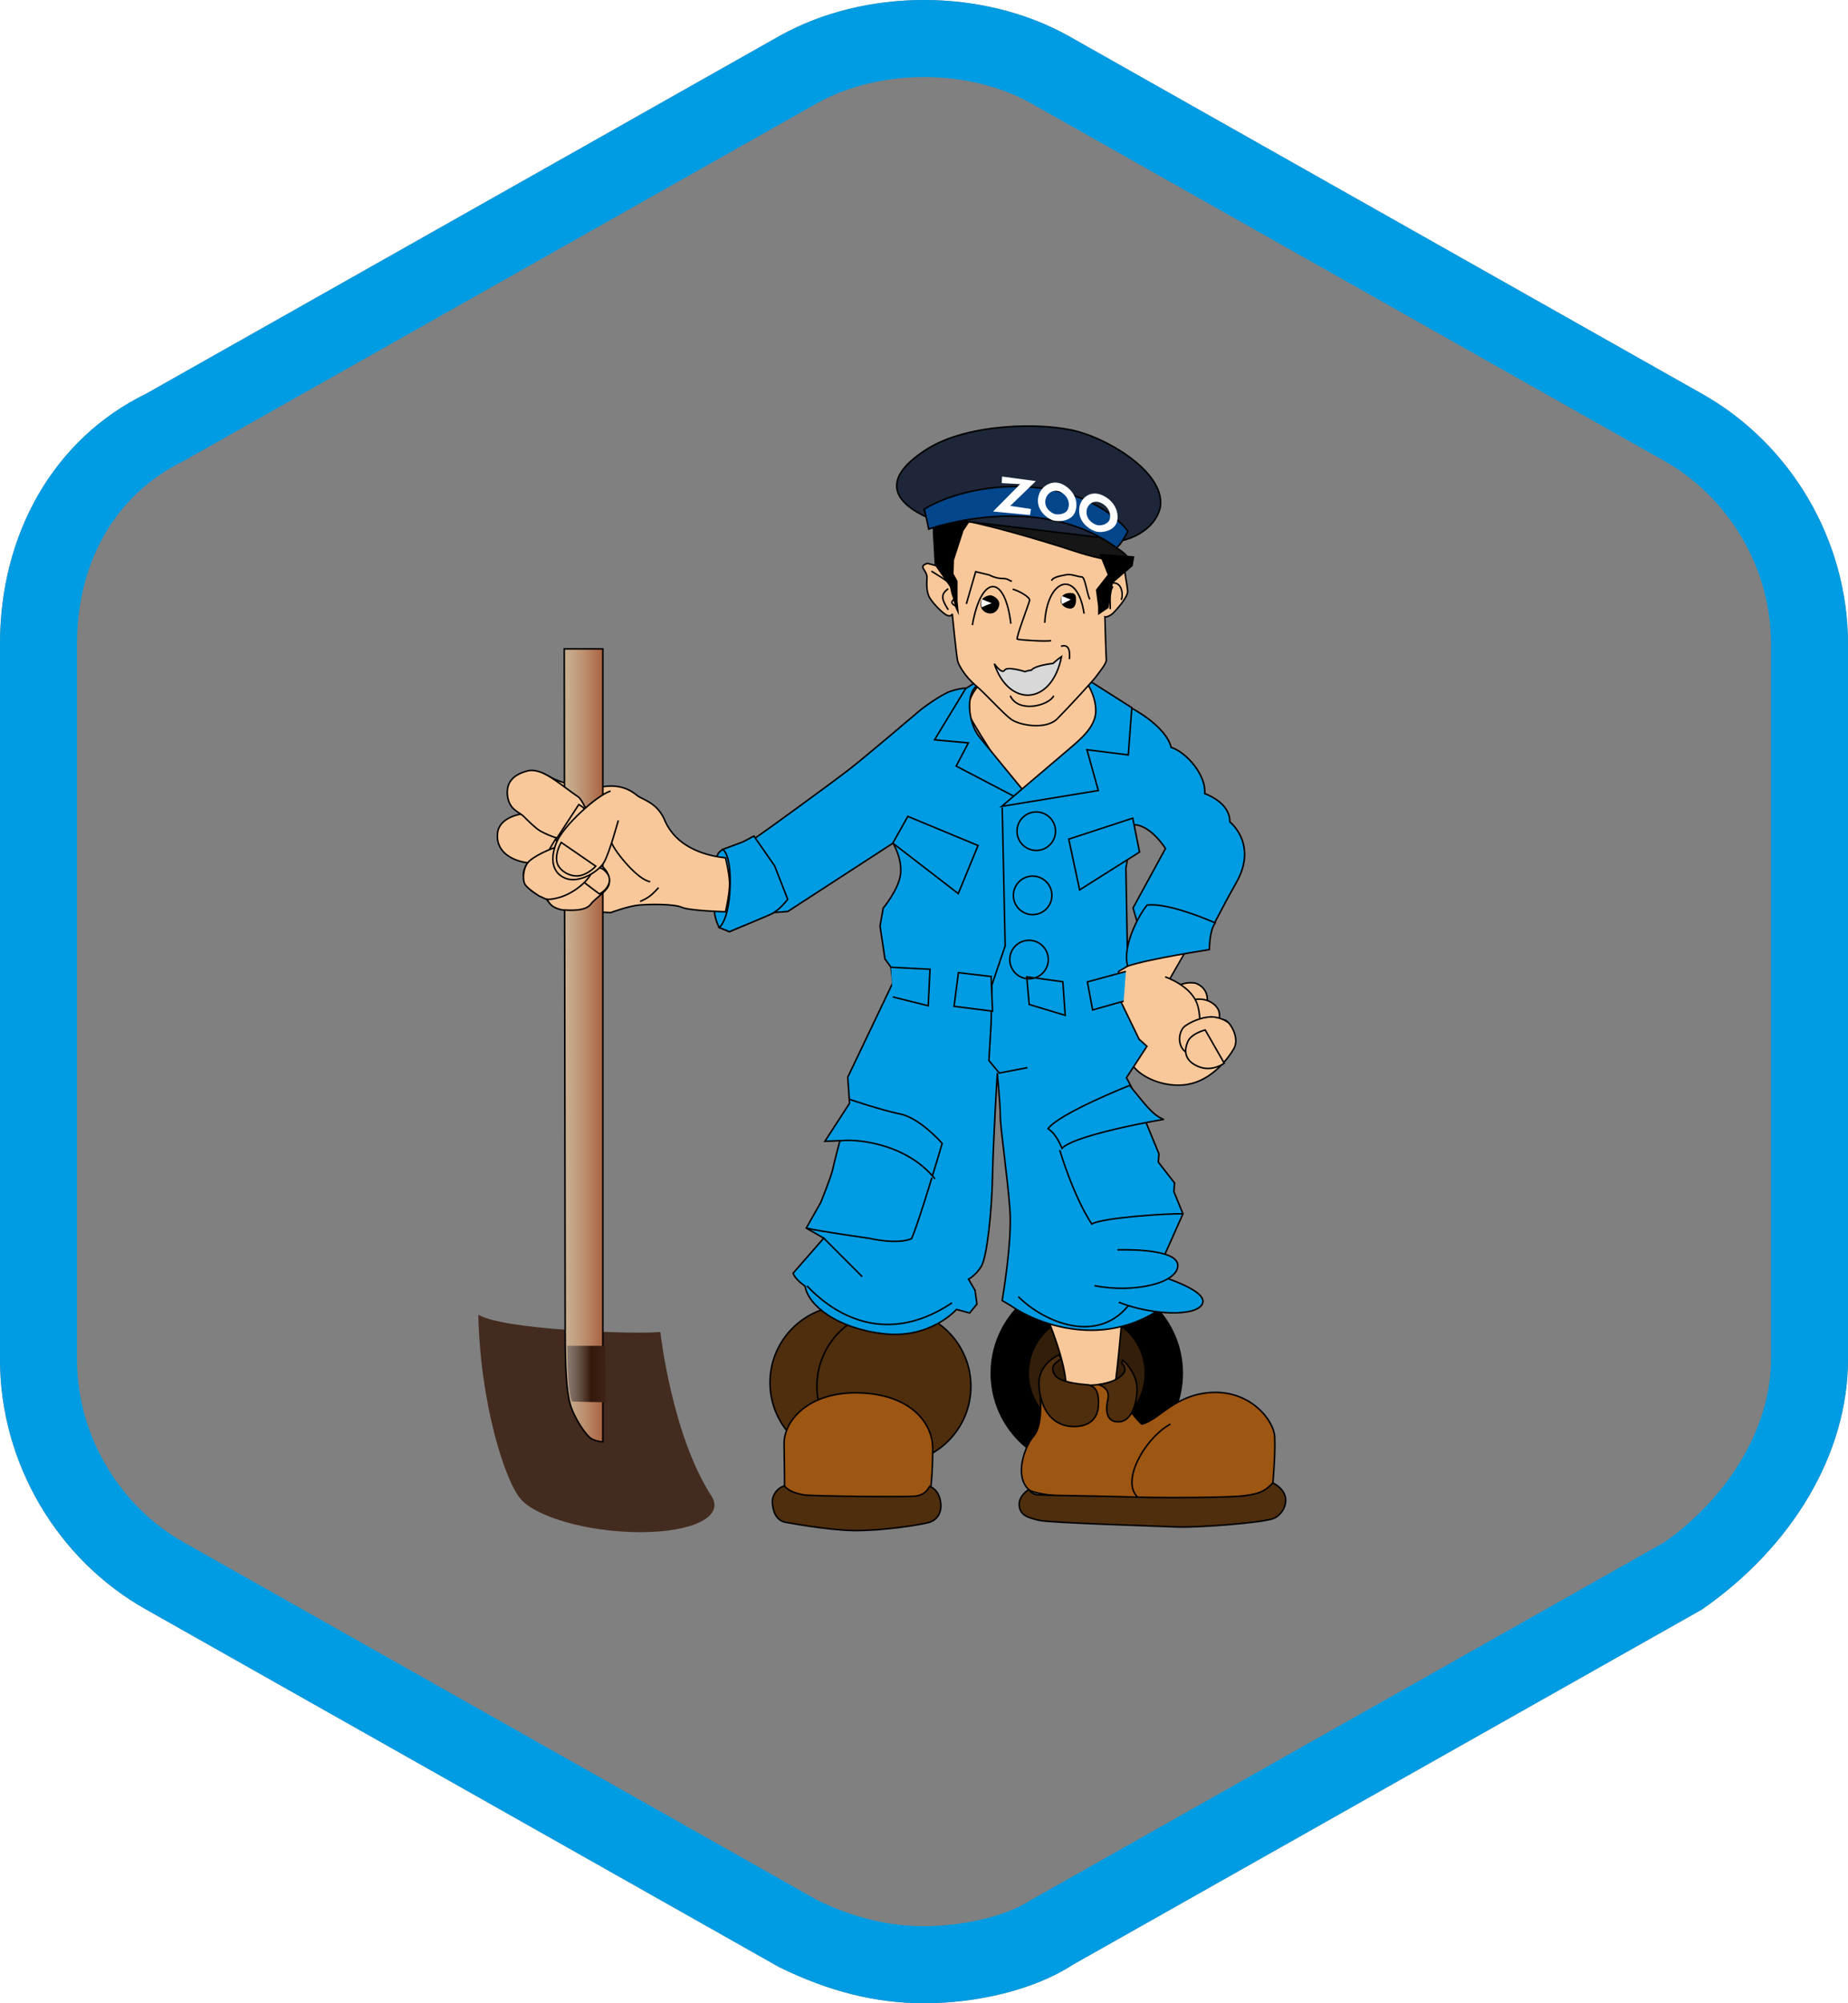 <svg xmlns="http://www.w3.org/2000/svg" width="24" height="26" viewBox="0 0 24 26">
  <rect x="0" y="0" width="24" height="26" fill="#808080" stroke="none"/>
  <defs>
    <linearGradient id="zookeeper-blue-a" x1="-.001%" x2="99.999%" y1="50%" y2="50%">
      <stop offset="0%" stop-color="#442B1F"/>
      <stop offset="100%" stop-color="#442B1F"/>
    </linearGradient>
    <linearGradient id="zookeeper-blue-b" x1="-.002%" y1="50%" y2="50%">
      <stop offset="0%" stop-color="#C8B091"/>
      <stop offset="19.87%" stop-color="#C5A788"/>
      <stop offset="52.9%" stop-color="#BC8E6E"/>
      <stop offset="94.79%" stop-color="#AD6745"/>
      <stop offset="99.44%" stop-color="#AB6240"/>
    </linearGradient>
    <linearGradient id="zookeeper-blue-c" x1="0%" x2="100.003%" y1="50.003%" y2="50.003%">
      <stop offset="0%" stop-color="#88786F"/>
      <stop offset="10.54%" stop-color="#806F66"/>
      <stop offset="28.06%" stop-color="#6B574C"/>
      <stop offset="50.27%" stop-color="#493023"/>
      <stop offset="62.19%" stop-color="#34180A"/>
      <stop offset="100%" stop-color="#3E2316"/>
    </linearGradient>
    <linearGradient id="zookeeper-blue-d" x1="50%" x2="50%" y1="99.999%" y2="-.002%">
      <stop offset="37.24%" stop-color="#1D2739"/>
      <stop offset="99.44%" stop-color="#1D2739"/>
    </linearGradient>
  </defs>
  <g fill="none">
    <path fill="#FFF" d="M24,8.358 C24,7.004 23.249,5.751 22.098,5.108 L13.881,0.469 C12.764,-0.156 11.236,-0.156 10.123,0.467 L1.898,5.11 C0.697,5.695 0,6.931 0,8.358 L0,0 L24,0 L24,8.358 Z M24,17.642 L24,26 L0,26 L0,17.642 C0,18.996 0.751,20.249 1.902,20.892 L10.119,25.531 C10.768,25.85 11.38,26 12,26 C12.685,26 13.428,25.829 13.936,25.498 L22.102,20.89 C23.277,20.075 24,18.868 24,17.642 Z"/>
    <path fill="#009CE3" d="M23,8.358 C23,7.34 22.421,6.434 21.611,5.981 L13.389,1.34 C12.579,0.887 11.421,0.887 10.611,1.34 L2.389,5.981 C1.463,6.434 1,7.34 1,8.358 L1,17.642 C1,18.66 1.579,19.566 2.389,20.019 L10.611,24.66 C11.074,24.887 11.537,25 12,25 C12.463,25 13.042,24.887 13.389,24.66 L21.611,20.019 C22.421,19.453 23,18.547 23,17.642 L23,8.358 Z M24,8.358 L24,17.642 C24,18.868 23.277,20.075 22.102,20.89 L13.936,25.498 C13.428,25.829 12.685,26 12,26 C11.38,26 10.768,25.85 10.119,25.531 L1.902,20.892 C0.751,20.249 0,18.996 0,17.642 L0,8.358 C0,6.931 0.697,5.695 1.898,5.11 L10.123,0.467 C11.236,-0.156 12.764,-0.156 13.881,0.469 L22.098,5.108 C23.249,5.751 24,7.004 24,8.358 Z"/>
    <g transform="translate(6.2 5.5)">
      <ellipse cx="7.914" cy="12.323" fill="#331E09" stroke="#000" stroke-width=".5" rx="1" ry="1"/>
      <path fill="#F9C89A" stroke="#000" stroke-width=".02" d="M4.615 11.468C4.615 11.468 4.79 12.208 4.814 12.428 4.837 12.647 5.282 12.752 5.328 12.497 5.375 12.243 5.539 11.618 5.539 11.618L4.615 11.468zM7.411 11.63C7.411 11.63 7.645 12.185 7.645 12.497 7.645 12.809 8.207 12.856 8.254 12.647 8.301 12.439 8.371 11.618 8.371 11.618L7.411 11.63z"/>
      <path fill="#A15813" stroke="#000" stroke-width=".02" d="M5.301,12.127 C5.208,12.166 4.942,12.196 4.841,12.158 C4.739,12.119 4.849,12.52 4.88,12.644 C4.911,12.767 5.239,12.744 5.239,12.744 L5.301,12.127 Z"/>
      <ellipse cx="4.8" cy="12.445" fill="#4F2E0E" stroke="#000" stroke-width=".02" rx="1" ry="1"/>
      <ellipse cx="5.409" cy="12.494" fill="#4F2E0E" stroke="#000" stroke-width=".02" rx="1" ry="1"/>
      <path fill="#9E5613" stroke="#000" stroke-width=".02" d="M3.989,13.786 C3.989,13.786 3.989,13.544 3.983,13.243 C3.977,12.942 4.299,12.561 4.954,12.578 C5.609,12.595 5.913,12.954 5.913,13.301 C5.913,13.648 5.884,13.925 5.849,13.995 C5.814,14.064 4.135,14.087 4.071,14.024 C4.006,13.96 3.989,13.786 3.989,13.786 Z"/>
      <path fill="#4F2E0E" stroke="#000" stroke-width=".02" d="M3.989,14.255 C3.877,14.226 3.836,14.11 3.831,14 C3.825,13.891 3.918,13.798 3.989,13.786 C4.041,13.856 4.147,13.885 4.24,13.902 C4.334,13.919 5.533,13.931 5.674,13.919 C5.814,13.908 5.849,13.827 5.873,13.792 C5.972,13.827 6.013,13.931 6.019,14.029 C6.025,14.128 5.978,14.22 5.878,14.255 C5.779,14.289 5.252,14.37 4.89,14.365 C4.527,14.359 3.989,14.255 3.989,14.255 Z"/>
      <path fill="#9E5613" stroke="#000" stroke-width=".02" d="M8.353,12.381 C8.353,12.381 8.037,12.566 7.634,12.428 C7.37,12.393 7.3,12.393 7.306,12.52 C7.312,12.647 7.347,12.994 7.224,13.139 C7.101,13.283 6.972,13.659 7.16,13.833 C7.347,14.006 10.056,13.989 10.161,13.96 C10.266,13.931 10.331,13.746 10.331,13.746 C10.331,13.746 10.366,13.353 10.354,13.145 C10.342,12.937 10.05,12.555 9.553,12.572 C9.055,12.59 8.85,12.937 8.628,12.983 C8.441,12.809 8.371,12.607 8.371,12.566 C8.371,12.526 8.353,12.381 8.353,12.381 Z"/>
      <path fill="#4F2E0E" stroke="#000" stroke-width=".02" d="M7.748 13.015C7.923 13.015 8.049 12.936 8.064 12.757 8.078 12.578 8.034 12.48 7.906 12.471 7.777 12.462 7.619 12.436 7.543 12.387 7.467 12.338 7.458 12.248 7.49 12.211 7.522 12.173 7.578 12.139 7.578 12.139L7.558 12.084C7.558 12.084 7.268 12.194 7.294 12.5 7.321 12.806 7.476 13.015 7.748 13.015zM8.067 12.471C8.181 12.509 8.205 12.581 8.188 12.659 8.171 12.737 8.133 12.963 8.331 12.954 8.529 12.945 8.581 12.624 8.563 12.477 8.546 12.329 8.431 12.188 8.379 12.153 8.372 12.176 8.369 12.196 8.369 12.196 8.369 12.196 8.408 12.22 8.409 12.277 8.41 12.335 8.292 12.445 8.067 12.471z"/>
      <path stroke="#000" stroke-width=".02" d="M9,12.983 C8.65,13.176 8.315,13.792 8.619,13.962"/>
      <path fill="#4F2E0E" stroke="#000" stroke-width=".02" d="M7.16,13.833 C7.16,13.833 7.025,13.914 7.037,14.041 C7.049,14.168 7.148,14.197 7.294,14.232 C7.441,14.266 8.827,14.307 9.079,14.318 C9.33,14.33 10.19,14.266 10.337,14.209 C10.483,14.151 10.612,13.896 10.331,13.746 C10.22,13.867 10.132,13.891 9.95,13.914 C9.769,13.937 8.921,13.943 8.57,13.931 C8.219,13.919 7.37,13.908 7.282,13.902 C7.195,13.896 7.16,13.833 7.16,13.833 Z"/>
      <path fill="#F9C89A" stroke="#000" stroke-width=".02" d="M6.54 3.356C6.499 3.402 6.306 3.622 6.399 3.807 6.493 3.992 7.025 4.801 7.025 4.801 7.025 4.801 8.201 4.212 8.166 3.934 8.131 3.657 7.891 3.327 7.891 3.327L6.54 3.356zM9.432 7.644C9.471 7.594 9.556 7.35 9.326 7.26 9.143 7.23 9.01 7.34 8.971 7.395 8.932 7.45 9.053 7.744 9.127 7.754 9.202 7.764 9.432 7.644 9.432 7.644z"/>
      <path fill="#F9C89A" stroke="#000" stroke-width=".02" d="M9.592,7.827 C9.627,7.766 9.701,7.612 9.529,7.509 C9.358,7.406 9.127,7.514 9.069,7.621 C9.01,7.729 9.166,7.967 9.198,7.967 C9.229,7.967 9.592,7.827 9.592,7.827 Z"/>
      <path fill="#F9C89A" stroke="#000" stroke-width=".02" d="M9.207,6.831 L8.991,7.207 C8.991,7.207 9.112,7.363 9.159,7.559 C9.205,7.756 9.127,7.825 9.194,7.814 C9.26,7.802 9.646,7.698 9.72,7.744 C9.794,7.791 9.896,7.98 9.826,8.107 C9.755,8.234 9.553,8.496 9.268,8.565 C8.983,8.635 8.64,8.508 8.511,8.33 C8.382,8.153 8.18,7.582 8.172,7.482 C8.164,7.382 8.301,7.078 8.301,7.078 L8.831,6.842 L9.207,6.831 Z"/>
      <path fill="#F9C89A" stroke="#000" stroke-width=".02" d="M8.932,7.178 C9.074,7.232 9.299,7.351 9.356,7.556 C9.412,7.76 9.378,7.982 9.186,8.09"/>
      <path fill="#F9C89A" stroke="#000" stroke-width=".02" d="M9.547,8.132 C9.494,8.165 9.51,8.219 9.291,8.188 C9.073,8.157 9.088,7.887 9.194,7.814 C9.299,7.74 9.467,7.683 9.58,7.702 C9.693,7.721 9.748,7.771 9.748,7.771"/>
      <path fill="#F9C89A" stroke="#000" stroke-width=".02" d="M9.452,7.868 L9.699,8.299 C9.699,8.299 9.543,8.419 9.361,8.342 C9.178,8.264 9.178,8.135 9.224,8.023 C9.27,7.911 9.452,7.868 9.452,7.868 Z"/>
      <path fill="#009CE3" stroke="#000" stroke-width=".02" d="M8.507,3.697 C8.507,3.697 8.94,3.923 9.01,4.2 C9.221,4.269 9.469,4.575 9.445,4.799 C9.672,4.891 9.772,5.021 9.772,5.167 C9.897,5.275 10.084,5.552 9.857,5.953 C9.631,6.354 9.498,6.631 9.498,6.631 L8.593,6.553 L8.515,6.284 L8.936,5.513 C8.936,5.513 8.749,5.212 8.531,5.204 C8.476,5.435 8.422,5.767 8.422,5.767 L8.445,7.039 L8.328,7.108 L8.305,7.394 L8.593,7.987 L8.695,8.08 L8.429,8.488 L8.492,8.604 L8.851,9.475 L8.843,9.583 L9.053,9.853 L9.046,9.968 L9.163,10.254 L8.936,10.763 L8.796,11.04 L8.929,11.441 C8.929,11.441 8.562,11.772 7.953,11.765 C7.345,11.757 6.932,11.449 6.932,11.449 L6.815,11.379 C6.815,11.379 6.947,10.624 6.916,10.2 C6.885,9.776 6.791,9.136 6.791,8.989 C6.791,8.843 6.752,8.427 6.752,8.427 C6.752,8.427 6.698,9.313 6.69,9.76 C6.682,10.207 6.62,10.816 6.542,10.94 C6.463,11.063 6.378,11.102 6.378,11.102 L6.463,11.248 L6.487,11.425 L6.393,11.541 L6.222,11.495 C6.222,11.495 5.886,11.88 5.278,11.811 C4.669,11.742 4.295,11.441 4.256,11.194 C4.115,11.094 4.1,11.025 4.1,11.025 L4.498,10.57 L4.271,10.439 L4.459,10.107 C4.459,10.107 4.591,9.783 4.615,9.675 C4.638,9.568 4.708,9.305 4.708,9.305 L4.513,9.313 L4.833,8.82 L4.81,8.481 L5.395,7.255 L5.371,7.054 L5.293,6.946 L5.229,6.519 L5.27,6.287 C5.27,6.287 5.472,6.044 5.496,5.844 C5.519,5.644 5.398,5.443 5.398,5.443 L4.031,6.33 L3.836,6.345 L3.273,6.592 L3.141,6.538 C3.141,6.538 3.094,6.461 3.078,6.337 C3.062,6.214 3.078,5.659 3.125,5.582 C3.172,5.505 3.281,5.505 3.281,5.505 C3.281,5.505 3.46,5.474 3.601,5.381 C3.741,5.289 4.607,4.657 4.817,4.495 C5.028,4.333 5.761,3.709 5.761,3.709 C5.761,3.709 6.011,3.516 6.151,3.47 C6.292,3.423 6.385,3.431 6.385,3.431 L6.393,4.094 L7.025,4.801 L7.712,4.395 L8.258,3.894 L8.507,3.697 Z"/>
      <path fill="#009CE3" stroke="#000" stroke-width=".02" d="M6.434,3.379 L6.341,3.437 L5.937,4.102 L6.376,4.142 L6.218,4.443 L7.049,4.877 L7.119,4.796 C7.119,4.796 6.657,4.235 6.516,4.061 C6.376,3.888 6.335,3.5 6.493,3.396 C6.651,3.292 6.434,3.379 6.434,3.379"/>
      <path fill="#009CE3" stroke="#000" stroke-width=".02" d="M6.809,4.966 L8.064,4.76 L7.916,4.231 L8.453,4.298 L8.499,3.685 L7.944,3.333 L7.891,3.327 C7.891,3.327 8.026,3.5 8.031,3.714 C8.037,3.928 7.838,4.09 7.675,4.229 C7.511,4.368 6.809,4.966 6.809,4.966 Z"/>
      <polygon fill="#009CE3" stroke="#000" stroke-width=".02" points="8.511 5.119 8.599 5.559 7.821 6.05 7.68 5.391"/>
      <polyline fill="#009CE3" stroke="#000" stroke-width=".02" points="6.816 4.981 6.854 6.777 6.681 7.286 6.672 7.779 6.643 8.265 6.778 8.427 7.143 8.357"/>
      <polygon fill="#009CE3" stroke="#000" stroke-width=".02" points="7.134 7.178 7.166 7.537 7.634 7.678 7.603 7.242"/>
      <polyline fill="#009CE3" stroke="#000" stroke-width=".02" points="8.422 7.108 7.922 7.244 7.99 7.608 8.393 7.494"/>
      <polygon fill="#009CE3" stroke="#000" stroke-width=".02" points="6.672 7.174 6.69 7.624 6.19 7.561 6.247 7.124"/>
      <polyline fill="#009CE3" stroke="#000" stroke-width=".02" points="5.371 7.054 5.878 7.08 5.855 7.554 5.395 7.439"/>
      <polygon fill="#009CE3" stroke="#000" stroke-width=".02" points="5.395 5.443 6.245 6.098 6.502 5.474 5.59 5.096"/>
      <path fill="#009CE3" stroke="#000" stroke-width=".02" d="M9.506 6.825C9.506 6.825 9.506 6.576 9.582 6.478 9.395 6.397 8.944 6.218 8.698 6.247 8.581 6.386 8.373 6.79 8.445 7.039 8.716 6.946 9.506 6.825 9.506 6.825zM3.591 5.351L3.86 5.738 4.03 6.172C4.03 6.172 3.924 6.316 3.807 6.368 3.69 6.42 3.273 6.592 3.273 6.592L3.14 6.538C3.14 6.538 3.263 6.461 3.281 6.021 3.298 5.582 3.187 5.524 3.187 5.524L3.45 5.426 3.591 5.351zM7.563 9.427C7.563 9.427 7.733 10.011 7.979 10.387 8.102 10.306 8.956 10.248 9.163 10.254"/>
      <path stroke="#000" stroke-width=".02" d="M4.271,10.439 C4.427,10.479 5.089,10.572 5.089,10.572 C5.089,10.572 5.445,10.658 5.638,10.577 C5.738,10.358 6.036,9.34 6.036,9.34 C6.036,9.34 5.75,9.011 5.492,8.959 C5.235,8.906 4.831,8.768 4.831,8.768"/>
      <path fill="#009CE3" stroke="#000" stroke-width=".02" d="M4.708,9.309 C4.849,9.279 5.545,9.309 5.943,9.801"/>
      <path stroke="#000" stroke-width=".02" d="M4.498,10.57 L4.998,11.07"/>
      <path fill="#009CE3" stroke="#000" stroke-width=".02" d="M4.281,11.19 C4.544,11.47 5.235,12.03 6.165,11.409"/>
      <path stroke="#000" stroke-width=".02" d="M7.025,11.329 C7.347,11.654 8.078,11.983 8.494,11.393"/>
      <path fill="#009CE3" stroke="#000" stroke-width=".02" d="M8.33,11.402 C8.745,11.568 9.348,11.597 9.418,11.416 C9.488,11.235 8.796,11.04 8.796,11.04"/>
      <path fill="#009CE3" stroke="#000" stroke-width=".02" d="M8.014 11.187C8.523 11.287 9.096 11.156 9.096 10.924 9.096 10.691 8.312 10.722 8.312 10.722M8.47 8.588C8.64 8.791 8.769 8.982 8.915 9.028 8.564 9.086 7.721 9.259 7.593 9.404 7.534 9.271 7.487 9.201 7.411 9.149 7.563 8.947 8.47 8.588 8.47 8.588z"/>
      <path fill="#F9C89A" stroke="#000" stroke-width=".02" d="M3.222,5.634 C3.011,5.611 2.579,5.524 2.421,5.119 C2.321,4.917 2.157,4.882 2.081,4.83 C1.982,4.744 1.841,4.68 1.642,4.709 C1.443,4.738 1.128,4.691 0.929,4.576 C0.73,4.46 0.519,4.535 0.449,4.634 C0.379,4.732 0.373,4.871 0.443,4.946 C0.513,5.021 0.56,5.067 0.56,5.067 C0.56,5.067 0.285,5.108 0.262,5.31 C0.238,5.513 0.385,5.611 0.478,5.651 C0.572,5.692 0.654,5.698 0.654,5.698 C0.654,5.698 0.548,5.836 0.624,5.969 C0.7,6.102 0.888,6.16 0.888,6.16 C0.888,6.16 0.975,6.282 1.069,6.299 C1.163,6.316 1.73,6.345 1.73,6.345 C1.73,6.345 1.964,6.258 2.099,6.247 C2.233,6.235 2.549,6.23 2.655,6.276 C2.76,6.322 3.222,6.334 3.222,6.334 C3.222,6.334 3.281,6.085 3.275,5.952 C3.269,5.819 3.222,5.634 3.222,5.634 Z"/>
      <path fill="url(#zookeeper-blue-a)" d="M2.376,11.788 C2.056,11.819 0.355,11.765 0.012,11.564 C0.036,12.721 0.363,13.746 0.574,13.969 C0.784,14.193 1.44,14.386 2.118,14.386 C2.797,14.386 3.213,14.184 3.039,13.916 C2.524,13.121 2.376,11.788 2.376,11.788 Z"/>
      <path fill="url(#zookeeper-blue-b)" stroke="#000" stroke-width=".02" d="M1.629,13.214 L1.629,2.922 L1.128,2.922 C1.128,2.922 1.14,11.329 1.14,11.769 C1.14,12.208 1.153,12.532 1.203,12.717 C1.254,12.902 1.416,13.145 1.492,13.179 C1.568,13.214 1.629,13.214 1.629,13.214 Z"/>
      <path fill="url(#zookeeper-blue-c)" d="M1.662,11.967 L1.167,11.967 C1.167,11.967 1.167,12.598 1.23,12.691 C1.315,12.694 1.667,12.701 1.667,12.701 L1.662,11.967 Z"/>
      <path fill="#F9C89A" stroke="#000" stroke-width=".02" d="M1.086,5.285 C1.086,5.285 0.844,5.627 0.859,5.735 C0.873,5.842 1.327,5.765 1.356,5.627 C1.385,5.489 1.086,5.285 1.086,5.285 Z"/>
      <path fill="#F9C89A" stroke="#000" stroke-width=".02" d="M1.104,6.31 C1.21,6.316 1.403,6.328 1.473,6.235 C1.543,6.143 1.713,6.056 1.713,5.952 C1.713,5.848 1.683,5.79 1.578,5.709 C1.473,5.628 0.958,5.825 0.929,5.877 C0.899,5.929 0.858,6.073 0.876,6.114 C0.894,6.154 0.929,6.23 0.981,6.264 C1.034,6.299 1.104,6.31 1.104,6.31 Z"/>
      <path fill="#F9C89A" stroke="#000" stroke-width=".02" d="M1.397,5.961 L1.581,6.1 C1.581,6.118 1.814,5.969 1.667,5.813 C1.519,5.657 1.397,5.897 1.397,5.897 L1.397,5.961 Z"/>
      <path fill="#F9C89A" stroke="#000" stroke-width=".02" d="M.808 6.133C.878 6.152.87 6.199 1.05 6.152 1.229 6.106 1.432 5.952 1.49 5.813 1.549 5.674 1.221 5.447 1.085 5.478.948 5.509.714 5.62.654 5.698.593 5.775.582 5.925.621 5.983.66 6.041.808 6.133.808 6.133zM1.443 5.058C1.401 4.996 1.358 4.873 1.303 4.838 1.248 4.803 1.069 4.665 1.014 4.63.96 4.595.792 4.468.648 4.506.504 4.545.371 4.626.39 4.819.41 5.011.535 5.031.601 5.096.667 5.162.761 5.254.816 5.285.87 5.316 1.026 5.389 1.143 5.401 1.26 5.412 1.373 5.339 1.416 5.266 1.459 5.193 1.443 5.058 1.443 5.058z"/>
      <path fill="#F9C89A" stroke="#000" stroke-width=".02" d="M1.317,4.942 L1.015,5.405 C1.015,5.405 1.345,5.518 1.466,5.35 C1.632,5.118 1.317,4.942 1.317,4.942 Z"/>
      <path fill="#F9C89A" stroke="#000" stroke-width=".02" d="M1.73,4.767 C1.555,4.819 1.116,5.218 1.028,5.432 C0.94,5.646 0.97,5.831 1.145,5.9 C1.321,5.969 1.578,5.813 1.648,5.686 C1.718,5.559 1.83,5.148 1.83,5.148"/>
      <path fill="#F9C89A" stroke="#000" stroke-width=".02" d="M1.089 5.434L1.537 5.742C1.537 5.742 1.446 5.845 1.325 5.866 1.205 5.887 1.047 5.797 1.03 5.676 1.013 5.555 1.089 5.434 1.089 5.434zM1.744 5.443C1.796 5.566 2.086 5.923 2.244 5.943M2.113 6.2C2.233 6.148 2.269 6.111 2.353 6.021"/>
      <path fill="#000" d="M7.258 5.548C7.114 5.548 6.998 5.432 6.998 5.288 6.998 5.145 7.114 5.028 7.258 5.028 7.401 5.028 7.518 5.145 7.518 5.288 7.518 5.432 7.401 5.548 7.258 5.548zM7.258 5.528C7.39 5.528 7.498 5.421 7.498 5.288 7.498 5.156 7.39 5.048 7.258 5.048 7.125 5.048 7.018 5.156 7.018 5.288 7.018 5.421 7.125 5.528 7.258 5.528zM7.211 6.381C7.067 6.381 6.951 6.265 6.951 6.121 6.951 5.977 7.067 5.861 7.211 5.861 7.354 5.861 7.471 5.977 7.471 6.121 7.471 6.265 7.354 6.381 7.211 6.381zM7.211 6.361C7.343 6.361 7.451 6.254 7.451 6.121 7.451 5.989 7.343 5.881 7.211 5.881 7.078 5.881 6.971 5.989 6.971 6.121 6.971 6.254 7.078 6.361 7.211 6.361zM7.164 7.214C7.02 7.214 6.904 7.097 6.904 6.954 6.904 6.81 7.02 6.694 7.164 6.694 7.308 6.694 7.424 6.81 7.424 6.954 7.424 7.097 7.308 7.214 7.164 7.214zM7.164 7.194C7.296 7.194 7.404 7.086 7.404 6.954 7.404 6.821 7.296 6.714 7.164 6.714 7.031 6.714 6.924 6.821 6.924 6.954 6.924 7.086 7.031 7.194 7.164 7.194z"/>
      <path fill="#F9C89A" stroke="#000" stroke-width=".02" d="M5.976,1.847 L5.847,1.812 C5.847,1.812 5.777,1.828 5.785,1.862 C5.793,1.897 5.843,1.939 5.839,2.001 C5.835,2.063 5.828,2.182 5.874,2.259 C5.921,2.336 6.034,2.452 6.093,2.483 C6.151,2.514 6.167,2.467 6.167,2.467 C6.167,2.467 6.222,3.022 6.237,3.08 C6.253,3.138 6.335,3.281 6.467,3.393 C6.6,3.504 6.826,3.759 6.932,3.836 C7.037,3.913 7.384,3.978 7.532,3.828 C7.68,3.678 8,3.331 8.035,3.281 C8.07,3.231 8.172,3.111 8.168,3.065 C8.164,3.019 8.149,2.525 8.149,2.506 C8.172,2.514 8.223,2.487 8.25,2.464 C8.277,2.44 8.449,2.255 8.445,2.174 C8.441,2.094 8.39,1.87 8.41,1.855 C8.429,1.839 8.457,1.777 8.422,1.762 C8.386,1.747 8.18,1.897 8.18,1.897 C8.18,1.897 8.138,1.37 7.946,1.234 C7.754,1.098 6.198,1.003 6.105,1.126 C6.011,1.249 5.976,1.847 5.976,1.847 Z"/>
      <polygon fill="#000" points="6.254 2.487 6.208 2.388 6.141 2.123 5.938 1.831 5.914 1.407 5.914 1.326 6.477 1.145 6.314 1.388 6.19 1.77 6.184 1.947 6.236 2.04 6.236 2.298"/>
      <path fill="#161616" stroke="#000" stroke-width=".02" d="M8.301,1.61 C8.704,1.87 8.178,1.795 7.745,1.65 C7.312,1.506 6.446,1.257 6.247,1.251 C6.048,1.245 7.563,1.13 7.797,1.205 C8.031,1.28 8.301,1.61 8.301,1.61 Z"/>
      <path fill="url(#zookeeper-blue-d)" stroke="#000" stroke-width=".02" d="M5.816,1.203 C5.317,0.964 5.317,0.656 5.847,0.324 C6.378,-0.007 7.345,-0.023 7.797,0.101 C8.25,0.224 8.952,0.663 8.866,1.095 C8.78,1.427 8.39,1.512 8.39,1.512 L5.816,1.203 Z"/>
      <path fill="#03468B" stroke="#000" stroke-width=".02" d="M5.861,1.367 C5.861,1.367 5.826,1.188 5.802,1.107 C6.522,0.685 7.85,0.673 8.447,1.39 C8.429,1.442 8.353,1.569 8.301,1.61 C7.277,0.858 5.861,1.367 5.861,1.367 Z"/>
      <polygon fill="#FFF" points="7.189 1.106 7.177 1.185 6.697 1.139 7.049 .783 6.809 .77 6.814 .685 7.253 .744 6.92 1.066"/>
      <path fill="#FFF" d="M7.63.803C7.764.889 7.809 1.028 7.761 1.148 7.714 1.268 7.541 1.278 7.467 1.251 7.393 1.224 7.22 1.098 7.3.899 7.354.783 7.497.716 7.63.803zM7.388.953C7.338 1.075 7.444 1.153 7.49 1.169 7.535 1.185 7.641 1.179 7.67 1.106 7.699 1.032 7.672.947 7.59.894 7.508.841 7.42.881 7.388.953zM8.119.929C8.264.997 8.333 1.131 8.31 1.257 8.287 1.384 8.124 1.418 8.047 1.402 7.971 1.386 7.781 1.283 7.82 1.072 7.849.948 7.974.861 8.119.929zM7.914 1.114C7.89 1.243 8.006 1.306 8.053 1.316 8.1 1.326 8.201 1.305 8.215 1.227 8.229 1.15 8.186 1.068 8.097 1.026 8.009.985 7.932 1.038 7.914 1.114z"/>
      <polygon fill="#000" points="8.061 2.483 8.197 2.39 8.253 2.067 8.51 1.847 8.532 1.72 8.077 1.689 8.185 1.959 8.032 2.155 8.061 2.371"/>
      <path stroke="#000" stroke-width=".02" d="M7.953 2.279C7.914 2.202 7.894 1.987 7.847 1.987 7.8 1.987 7.71 1.947 7.651 1.959 7.593 1.972 7.473 1.986 7.457 2.037M6.942 2.042C6.903 2.042 6.903 2.008 6.816 2.008 6.728 2.008 6.646 1.962 6.646 1.962L6.471 1.92 6.35 2.338M6.951 2.147C7.021 2.163 7.181 2.248 7.171 2.294 7.161 2.34 6.991 2.783 7.011 2.795 7.031 2.807 7.401 2.83 7.451 2.814M7.579 2.888C7.713 2.846 7.689 3.015 7.689 3.055M6.928 2.595C6.852 1.95 6.544 1.95 6.428 2.613M7.368 2.583C7.4 2.001 7.793 1.882 7.879 2.464"/>
      <path fill="#000" d="M6.664 2.463C6.723 2.463 6.778 2.405 6.778 2.337 6.778 2.268 6.69 2.226 6.664 2.226 6.638 2.226 6.534 2.249 6.534 2.337 6.534 2.424 6.605 2.463 6.664 2.463zM7.7 2.399C7.75 2.399 7.774 2.351 7.774 2.294 7.774 2.238 7.774 2.196 7.7 2.196 7.626 2.196 7.576 2.231 7.576 2.297 7.576 2.363 7.65 2.399 7.7 2.399z"/>
      <path fill="#D8D8D8" stroke="#000" stroke-width=".02" d="M6.713,3.115 C6.9,3.682 7.458,3.663 7.586,3.022 C7.543,3.05 7.475,3.111 7.475,3.111 C7.475,3.111 7.243,3.134 7.193,3.199 C7.158,3.199 7.111,3.217 7.111,3.217 C7.111,3.217 6.881,3.143 6.846,3.199 C6.811,3.255 6.713,3.115 6.713,3.115 Z"/>
      <path stroke="#000" stroke-width=".02" d="M7.485,3.53 C7.425,3.657 7.026,3.762 6.92,3.53"/>
      <path fill="#FCFCFC" d="M7.592 2.237L7.707 2.282C7.707 2.282 7.592 2.34 7.592 2.34 7.592 2.34 7.572 2.292 7.592 2.237zM6.551 2.277C6.637 2.312 6.68 2.33 6.68 2.33 6.68 2.33 6.611 2.351 6.551 2.382 6.551 2.382 6.531 2.348 6.551 2.277z"/>
      <path stroke="#000" stroke-width=".02" d="M8.253 2.11C8.193 2.2 8.228 2.378 8.216 2.405M8.361 2.286C8.386 2.246 8.386 2.039 8.233 2.069M5.896 1.913C5.959 1.954 6.13 2.048 6.143 2.097 6.155 2.146 6.162 2.212 6.187 2.255 6.212 2.298 6.098 2.302 6.215 2.369M6.115 2.415C6.037 2.29 6.004 2.218 6.115 2.141"/>
    </g>
  </g>
</svg>
